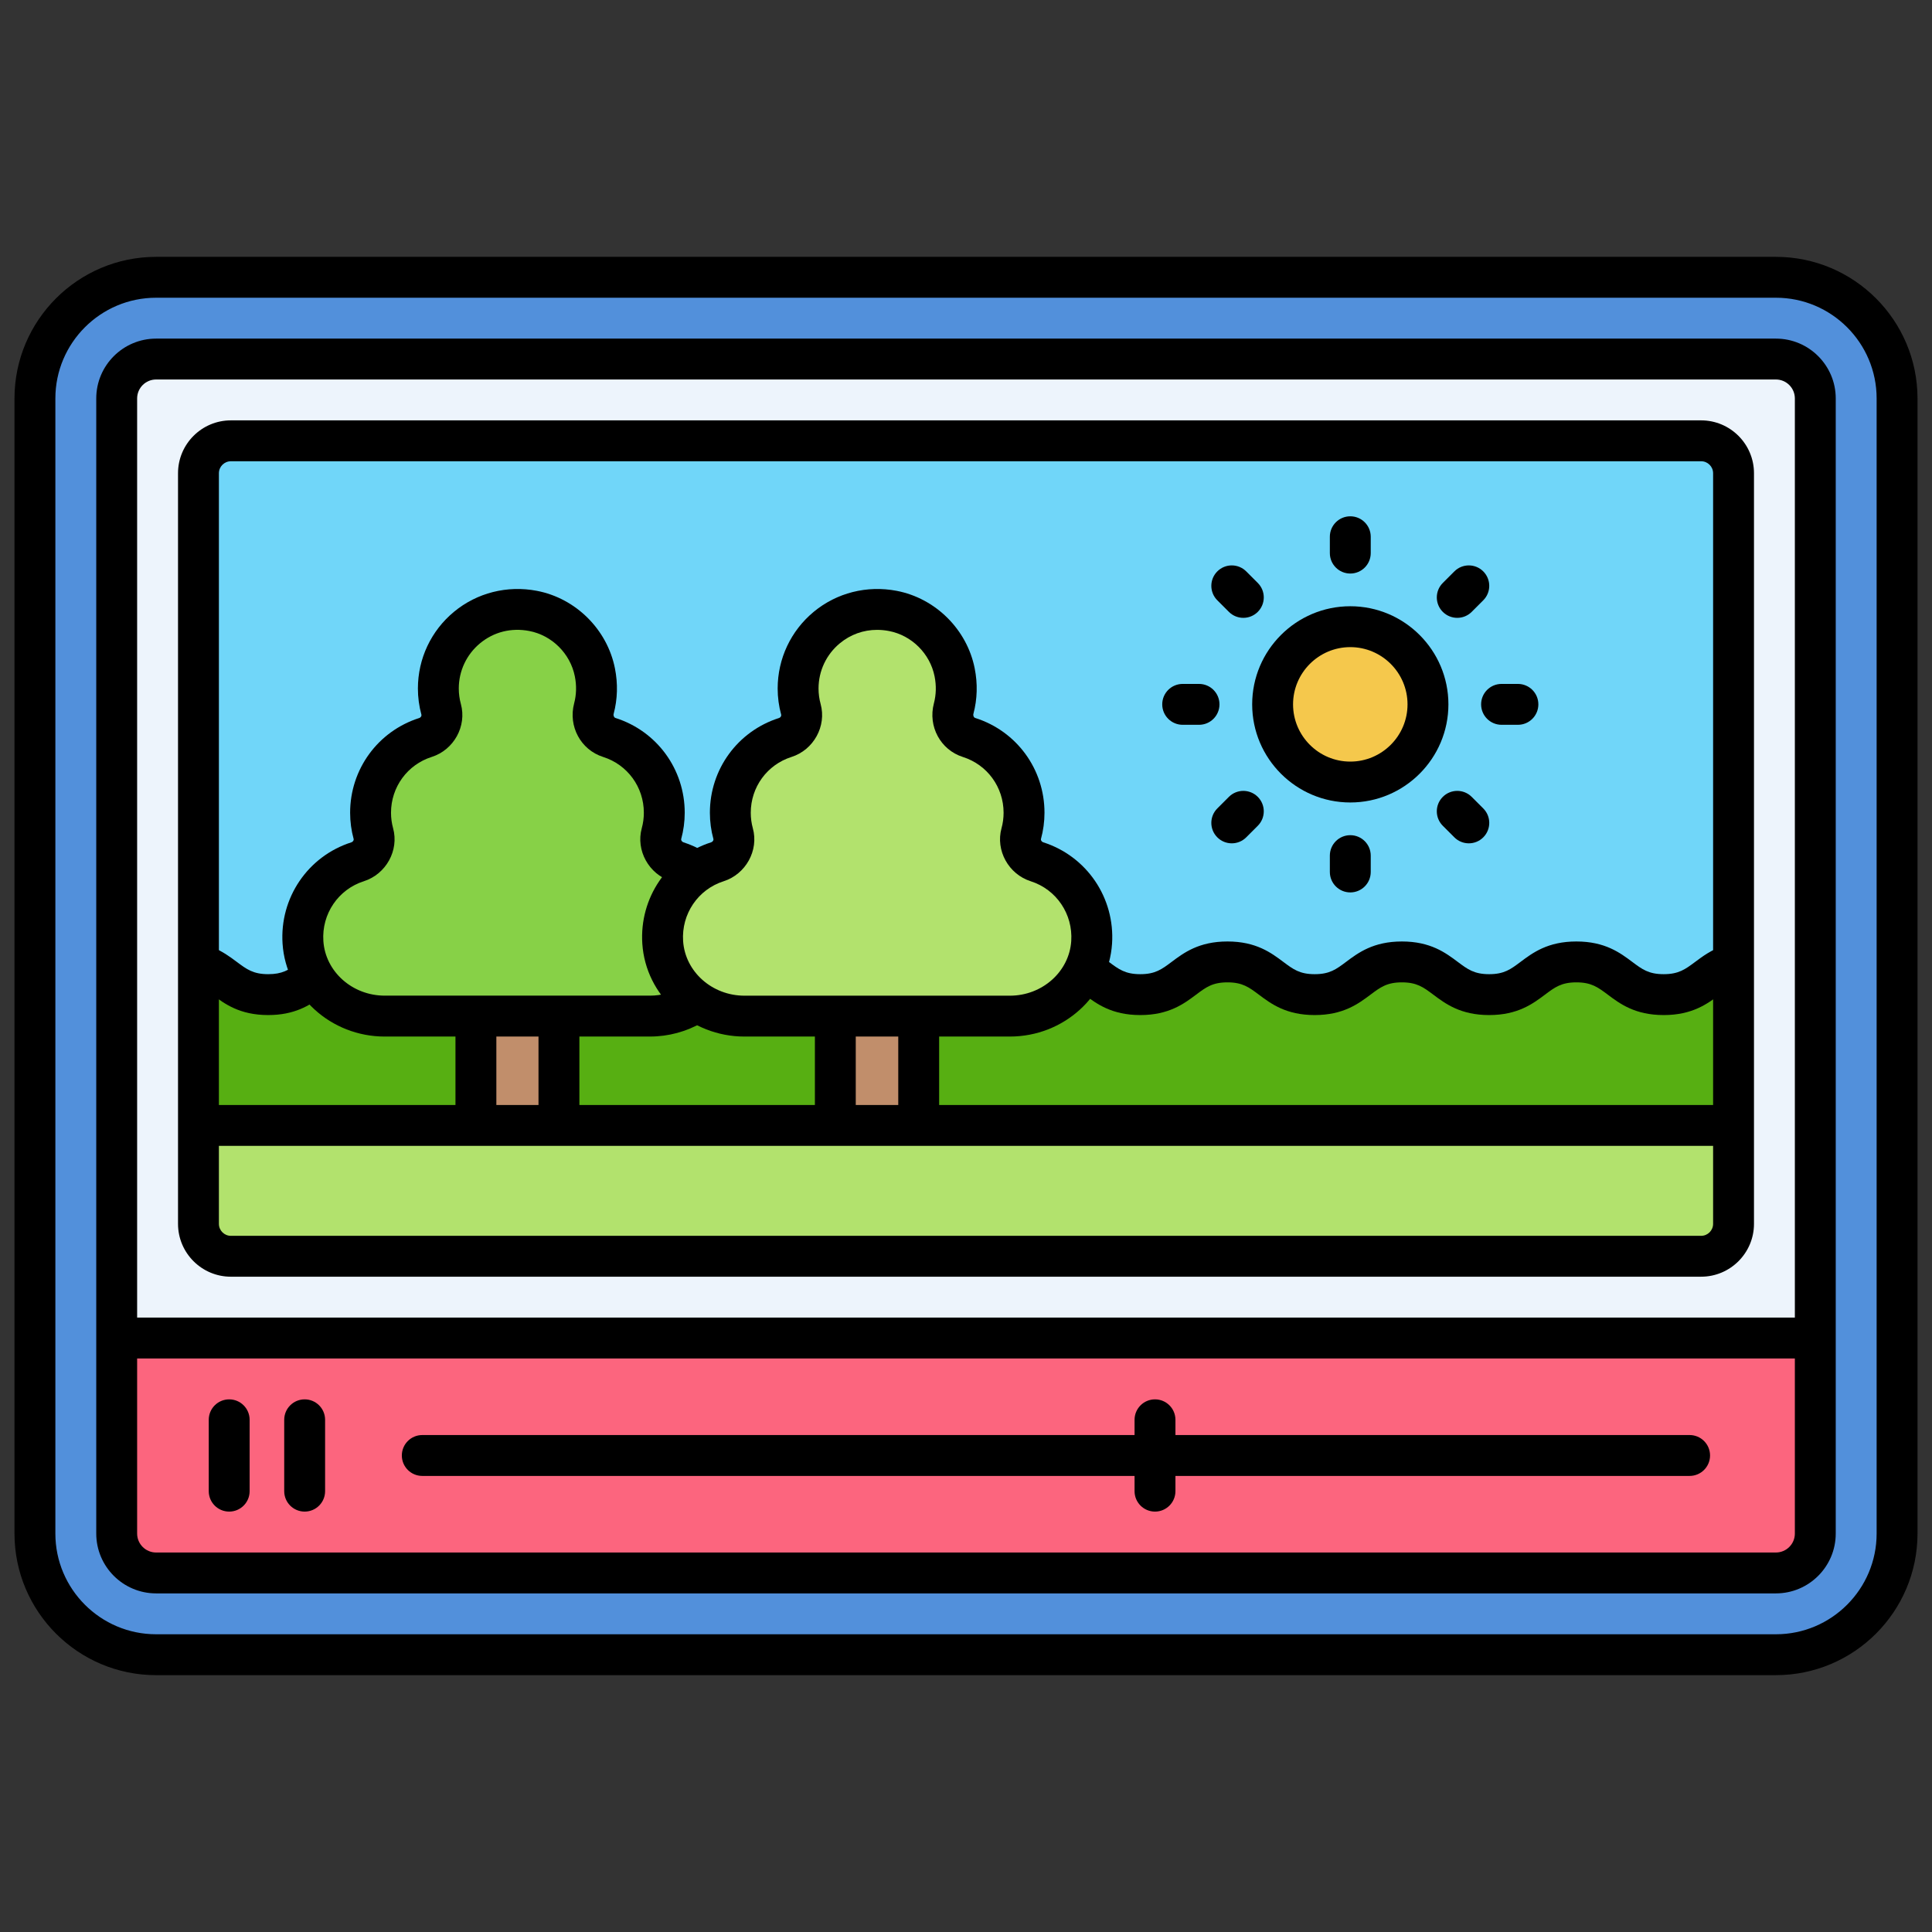 <?xml version="1.0" encoding="UTF-8" standalone="no"?>
<svg
   viewBox="0 0 256 256"
   width="1024px"
   height="1024px"
   version="1.1"
   id="svg89"
   sodipodi:docname="animation-workspace.svg"
   inkscape:version="1.1.2 (b8e25be833, 2022-02-05)"
   xmlns:inkscape="http://www.inkscape.org/namespaces/inkscape"
   xmlns:sodipodi="http://sodipodi.sourceforge.net/DTD/sodipodi-0.dtd"
   xmlns="http://www.w3.org/2000/svg"
   xmlns:svg="http://www.w3.org/2000/svg">
  <rect x="0" y="0" width="256" height="256" fill="#333333" stroke="none"/>
  <defs
     id="defs93" />
  <sodipodi:namedview
     id="namedview91"
     pagecolor="#505050"
     bordercolor="#eeeeee"
     borderopacity="1"
     inkscape:pageshadow="0"
     inkscape:pageopacity="0"
     inkscape:pagecheckerboard="0"
     showgrid="false"
     inkscape:zoom="0.60283615"
     inkscape:cx="428.8064"
     inkscape:cy="228.08851"
     inkscape:window-width="3440"
     inkscape:window-height="1361"
     inkscape:window-x="-9"
     inkscape:window-y="-9"
     inkscape:window-maximized="1"
     inkscape:current-layer="Layer_53" />
  <g
     id="Layer_53">
    <g
       id="g552"
       transform="translate(0.264,-7.234)">
      <path
         fill="#5290db"
         d="M 251.109,60.03 V 210.438 c 0,8.867 -7.187,16.054 -16.054,16.054 H 20.418 c -8.867,0 -16.054,-7.187 -16.054,-16.054 V 60.03 c 0,-8.867 7.187,-16.054 16.054,-16.054 H 235.054 c 8.867,0 16.055,7.187 16.055,16.054 z"
         id="path2"
         style="stroke-width:1.083" />
      <path
         fill="#edf4fc"
         d="m 20.418,54.811 c -2.879,0 -5.22,2.342 -5.22,5.22 V 210.438 c 0,2.879 2.341,5.22 5.22,5.22 H 235.054 c 2.879,0 5.22,-2.342 5.22,-5.22 V 60.03 c 0,-2.879 -2.341,-5.22 -5.22,-5.22 z"
         id="path4"
         style="stroke-width:1.083" />
      <path
         fill="#fc657e"
         d="m 15.198,184.529 v 25.909 c 0,2.879 2.341,5.22 5.22,5.22 H 235.054 c 2.879,0 5.22,-2.342 5.22,-5.22 v -25.909 z"
         id="path6"
         style="stroke-width:1.083" />
      <path
         fill="#70d6f9"
         d="m 26.032,69.94 v 99.459 c 0,2.373 1.923,4.296 4.296,4.296 H 225.143 c 2.373,0 4.296,-1.923 4.296,-4.296 V 69.94 c 0,-2.373 -1.923,-4.296 -4.296,-4.296 H 30.329 c -2.373,0 -4.297,1.923 -4.297,4.296 z"
         id="path8"
         style="stroke-width:1.083" />
      <path
         fill="#b2e26d"
         d="m 137.139,121.424 c -1.557,-0.496 -2.518,-2.151 -2.084,-3.726 0.243,-0.882 0.373,-1.809 0.373,-2.768 0,-4.638 -3.028,-8.629 -7.288,-9.978 -1.592,-0.504 -2.465,-2.208 -2.038,-3.821 0.395,-1.497 0.467,-3.125 0.131,-4.808 -0.814,-4.077 -4.108,-7.355 -8.192,-8.137 -6.697,-1.283 -12.551,3.815 -12.551,10.279 0,0.959 0.13,1.886 0.372,2.767 0.432,1.571 -0.519,3.23 -2.071,3.723 -4.257,1.351 -7.283,5.34 -7.283,9.976 0,0.959 0.13,1.887 0.373,2.768 0.433,1.575 -0.528,3.23 -2.084,3.726 -4.465,1.424 -7.572,5.752 -7.246,10.681 0.368,5.569 5.255,9.769 10.835,9.769 h 35.165 c 5.581,0 10.467,-4.201 10.835,-9.77 0.326,-4.928 -2.781,-9.257 -7.246,-10.68 z"
         id="path10"
         style="stroke-width:1.083" />
      <path
         fill="#87d147"
         d="m 87.55,132.105 c -0.257,-3.871 1.61,-7.364 4.583,-9.378 -0.813,-0.55 -1.704,-0.997 -2.663,-1.303 -1.557,-0.496 -2.518,-2.151 -2.084,-3.726 0.243,-0.881 0.373,-1.809 0.373,-2.768 0,-4.638 -3.028,-8.629 -7.288,-9.978 -1.592,-0.504 -2.465,-2.208 -2.038,-3.821 0.395,-1.497 0.467,-3.125 0.13,-4.808 -0.814,-4.077 -4.108,-7.355 -8.192,-8.136 -6.697,-1.283 -12.551,3.815 -12.551,10.279 0,0.959 0.13,1.886 0.372,2.767 0.432,1.571 -0.519,3.23 -2.071,3.723 -4.257,1.351 -7.283,5.34 -7.283,9.976 0,0.959 0.13,1.887 0.373,2.768 0.433,1.575 -0.528,3.23 -2.084,3.726 -4.465,1.424 -7.572,5.752 -7.246,10.68 0.368,5.569 5.255,9.77 10.835,9.77 h 35.165 c 2.291,0 4.459,-0.717 6.252,-1.938 -2.571,-1.752 -4.364,-4.55 -4.582,-7.832 z"
         id="path12"
         style="stroke-width:1.083" />
      <path
         fill="#57af12"
         d="m 220.178,139.026 c -5.782,0 -5.782,-4.334 -11.565,-4.334 -5.779,0 -5.779,4.334 -11.558,4.334 -5.781,0 -5.781,-4.334 -11.561,-4.334 -5.779,0 -5.779,4.334 -11.557,4.334 -5.777,0 -5.777,-4.334 -11.553,-4.334 -5.777,0 -5.777,4.334 -11.553,4.334 -3.926,0 -5.187,-1.999 -7.403,-3.282 -1.741,3.659 -5.6,6.13 -9.876,6.13 H 98.386 c -2.291,0 -4.46,-0.717 -6.252,-1.938 v 0 c -1.793,1.221 -3.961,1.938 -6.252,1.938 H 50.715 c -3.91,0 -7.473,-2.067 -9.386,-5.218 -1.541,1.146 -2.98,2.369 -6.049,2.369 -4.879,0 -5.648,-3.083 -9.247,-4.044 v 34.418 c 0,2.373 1.923,4.296 4.296,4.296 H 225.144 c 2.373,0 4.296,-1.923 4.296,-4.296 v -34.418 c -3.606,0.959 -4.375,4.044 -9.261,4.044 z"
         id="path14"
         style="stroke-width:1.083" />
      <circle
         cx="178.657"
         cy="100.565"
         r="10.292"
         fill="#f5c84c"
         id="circle16"
         style="stroke-width:1.083" />
      <path
         fill="#b2e26d"
         d="m 26.032,156.361 v 13.039 c 0,2.373 1.923,4.296 4.296,4.296 H 225.143 c 2.373,0 4.296,-1.923 4.296,-4.296 v -13.039 z"
         id="path18"
         style="stroke-width:1.083" />
      <rect
         width="11.002"
         height="14.486"
         x="62.797"
         y="141.874"
         fill="#c18e6b"
         id="rect20"
         style="stroke-width:1.083" />
      <rect
         width="11.002"
         height="14.486"
         x="110.467"
         y="141.874"
         fill="#c18e6b"
         id="rect22"
         style="stroke-width:1.083" />
      <path
         d="M 235.055,229.201 H 20.418 c -10.345,0 -18.762,-8.417 -18.762,-18.762 V 60.03 C 1.656,49.684 10.073,41.268 20.418,41.268 H 235.054 c 10.347,0 18.762,8.417 18.762,18.762 V 210.438 c 0.001,10.347 -8.416,18.762 -18.761,18.762 z M 20.418,46.685 c -7.359,0 -13.345,5.987 -13.345,13.345 V 210.438 c 0,7.359 5.987,13.345 13.345,13.345 H 235.054 c 7.359,0 13.345,-5.987 13.345,-13.345 V 60.03 c 0,-7.359 -5.987,-13.345 -13.345,-13.345 z"
         id="path34"
         style="stroke-width:1.083" />
      <path
         d="m 30.105,207.529 c -1.496,0 -2.709,-1.212 -2.709,-2.709 v -9.455 c 0,-1.496 1.212,-2.709 2.709,-2.709 1.496,0 2.709,1.212 2.709,2.709 v 9.455 c 0,1.496 -1.212,2.709 -2.709,2.709 z"
         id="path36"
         style="stroke-width:1.083" />
      <path
         d="m 40.105,207.529 c -1.496,0 -2.709,-1.212 -2.709,-2.709 v -9.455 c 0,-1.496 1.212,-2.709 2.709,-2.709 1.496,0 2.709,1.212 2.709,2.709 v 9.455 c 0,1.496 -1.212,2.709 -2.709,2.709 z"
         id="path38"
         style="stroke-width:1.083" />
      <path
         d="m 152.779,207.529 c -1.496,0 -2.709,-1.212 -2.709,-2.709 v -9.455 c 0,-1.496 1.212,-2.709 2.709,-2.709 1.496,0 2.709,1.212 2.709,2.709 v 9.455 c 0,1.496 -1.212,2.709 -2.709,2.709 z"
         id="path40"
         style="stroke-width:1.083" />
      <path
         d="M 223.618,202.802 H 55.69 c -1.496,0 -2.709,-1.212 -2.709,-2.709 0,-1.496 1.212,-2.709 2.709,-2.709 H 223.618 c 1.496,0 2.709,1.212 2.709,2.709 0,1.496 -1.212,2.709 -2.709,2.709 z"
         id="path42"
         style="stroke-width:1.083" />
      <path
         d="m 178.657,83.231 c -1.496,0 -2.709,-1.212 -2.709,-2.709 v -2.167 c 0,-1.496 1.212,-2.709 2.709,-2.709 1.496,0 2.709,1.212 2.709,2.709 v 2.167 c 0,1.496 -1.212,2.709 -2.709,2.709 z"
         id="path44"
         style="stroke-width:1.083" />
      <path
         d="m 178.657,125.484 c -1.496,0 -2.709,-1.212 -2.709,-2.709 v -2.167 c 0,-1.496 1.212,-2.709 2.709,-2.709 1.496,0 2.709,1.212 2.709,2.709 v 2.167 c 0,1.496 -1.212,2.709 -2.709,2.709 z"
         id="path46"
         style="stroke-width:1.083" />
      <path
         d="m 164.485,89.102 c -0.693,0 -1.386,-0.264 -1.915,-0.793 l -1.533,-1.533 c -1.058,-1.058 -1.058,-2.772 0,-3.83 1.058,-1.057 2.772,-1.058 3.83,0 l 1.533,1.533 c 1.058,1.058 1.058,2.772 0,3.83 -0.529,0.529 -1.221,0.793 -1.914,0.793 z"
         id="path48"
         style="stroke-width:1.083" />
      <path
         d="m 194.362,118.979 c -0.693,0 -1.386,-0.264 -1.915,-0.793 l -1.533,-1.533 c -1.058,-1.058 -1.058,-2.772 0,-3.83 1.058,-1.057 2.772,-1.058 3.83,0 l 1.533,1.533 c 1.058,1.058 1.058,2.772 0,3.83 -0.529,0.529 -1.221,0.793 -1.914,0.793 z"
         id="path50"
         style="stroke-width:1.083" />
      <path
         d="m 158.614,103.274 h -2.167 c -1.496,0 -2.709,-1.212 -2.709,-2.709 0,-1.496 1.212,-2.709 2.709,-2.709 h 2.167 c 1.496,0 2.709,1.212 2.709,2.709 0,1.496 -1.212,2.709 -2.709,2.709 z"
         id="path52"
         style="stroke-width:1.083" />
      <path
         d="m 200.867,103.274 h -2.167 c -1.496,0 -2.709,-1.212 -2.709,-2.709 0,-1.496 1.212,-2.709 2.709,-2.709 h 2.167 c 1.496,0 2.709,1.212 2.709,2.709 0,1.496 -1.212,2.709 -2.709,2.709 z"
         id="path54"
         style="stroke-width:1.083" />
      <path
         d="m 162.952,118.979 c -0.693,0 -1.386,-0.264 -1.915,-0.793 -1.058,-1.058 -1.058,-2.772 0,-3.83 l 1.533,-1.533 c 1.058,-1.058 2.772,-1.058 3.83,0 1.057,1.058 1.058,2.772 0,3.83 l -1.533,1.533 c -0.529,0.529 -1.221,0.793 -1.914,0.793 z"
         id="path56"
         style="stroke-width:1.083" />
      <path
         d="m 192.829,89.102 c -0.693,0 -1.386,-0.264 -1.915,-0.793 -1.058,-1.058 -1.058,-2.772 0,-3.83 l 1.533,-1.533 c 1.058,-1.058 2.772,-1.058 3.83,0 1.057,1.058 1.058,2.772 0,3.83 l -1.533,1.533 c -0.529,0.529 -1.221,0.793 -1.914,0.793 z"
         id="path58"
         style="stroke-width:1.083" />
      <path
         d="M 235.055,218.366 H 20.418 c -4.372,0 -7.928,-3.557 -7.928,-7.928 V 60.03 c 0,-4.372 3.557,-7.928 7.928,-7.928 H 235.054 c 4.372,0 7.927,3.557 7.927,7.928 V 210.438 c 0.001,4.372 -3.555,7.928 -7.926,7.928 z M 20.418,57.519 c -1.385,0 -2.511,1.127 -2.511,2.511 V 210.438 c 0,1.385 1.127,2.511 2.511,2.511 H 235.054 c 1.384,0 2.51,-1.127 2.51,-2.511 V 60.03 c 0,-1.385 -1.127,-2.511 -2.51,-2.511 z"
         id="path60"
         style="stroke-width:1.083" />
      <path
         d="M 239.509,187.238 H 16.01 c -1.496,0 -2.709,-1.212 -2.709,-2.709 0,-1.496 1.212,-2.709 2.709,-2.709 H 239.509 c 1.496,0 2.709,1.212 2.709,2.709 0,1.496 -1.212,2.709 -2.709,2.709 z"
         id="path62"
         style="stroke-width:1.083" />
      <path
         d="M 225.144,176.404 H 30.329 c -3.862,0 -7.004,-3.142 -7.004,-7.004 V 69.939 c 0,-3.861 3.142,-7.004 7.004,-7.004 H 225.144 c 3.861,0 7.004,3.142 7.004,7.004 v 99.46 c 0,3.862 -3.142,7.004 -7.004,7.004 z M 30.329,68.353 c -0.875,0 -1.587,0.712 -1.587,1.587 v 99.46 c 0,0.875 0.712,1.587 1.587,1.587 H 225.144 c 0.875,0 1.587,-0.712 1.587,-1.587 V 69.939 c 0,-0.875 -0.712,-1.587 -1.587,-1.587 H 30.329 Z"
         id="path64"
         style="stroke-width:1.083" />
      <path
         d="M 133.55,144.583 H 98.385 c -7.134,0 -13.081,-5.402 -13.538,-12.299 -0.402,-6.071 3.351,-11.599 9.126,-13.441 0.205,-0.066 0.334,-0.289 0.296,-0.426 -0.312,-1.133 -0.469,-2.305 -0.469,-3.487 0,-5.77 3.686,-10.817 9.171,-12.559 0.196,-0.063 0.316,-0.285 0.278,-0.424 -0.312,-1.132 -0.469,-2.304 -0.469,-3.484 0,-3.946 1.745,-7.652 4.789,-10.168 3.043,-2.515 7.044,-3.526 10.98,-2.772 5.155,0.987 9.31,5.114 10.338,10.267 0.407,2.038 0.351,4.067 -0.168,6.03 -0.063,0.236 0.046,0.486 0.238,0.548 5.49,1.738 9.179,6.785 9.179,12.56 0,1.18 -0.158,2.353 -0.47,3.486 -0.038,0.138 0.091,0.361 0.296,0.427 v 0 c 5.775,1.842 9.527,7.368 9.126,13.44 -0.456,6.899 -6.402,12.301 -13.536,12.301 z M 115.954,90.694 c -1.808,0 -3.52,0.61 -4.934,1.779 -1.794,1.483 -2.823,3.668 -2.823,5.992 0,0.694 0.092,1.384 0.275,2.049 0.808,2.941 -0.925,6.091 -3.865,7.022 -3.225,1.024 -5.392,3.996 -5.392,7.395 0,0.697 0.092,1.386 0.275,2.05 0.808,2.935 -0.93,6.086 -3.873,7.024 -3.396,1.083 -5.602,4.341 -5.366,7.923 0.269,4.06 3.841,7.239 8.132,7.239 h 35.165 c 4.291,0 7.863,-3.181 8.133,-7.24 0.236,-3.581 -1.97,-6.838 -5.367,-7.922 v 0 c -2.944,-0.938 -4.68,-4.09 -3.872,-7.025 0.182,-0.663 0.275,-1.353 0.275,-2.049 0,-3.402 -2.169,-6.374 -5.398,-7.395 -2.957,-0.938 -4.642,-4.054 -3.839,-7.095 0.306,-1.159 0.338,-2.366 0.093,-3.587 -0.602,-3.017 -3.03,-5.431 -6.044,-6.009 -0.53,-0.101 -1.057,-0.151 -1.576,-0.151 z"
         id="path66"
         style="stroke-width:1.083" />
      <path
         d="M 85.88,144.583 H 50.715 c -7.134,0 -13.081,-5.402 -13.538,-12.3 -0.402,-6.071 3.351,-11.599 9.126,-13.439 0.204,-0.066 0.334,-0.29 0.295,-0.428 -0.311,-1.132 -0.469,-2.304 -0.469,-3.486 0,-5.77 3.686,-10.817 9.171,-12.559 0.193,-0.062 0.316,-0.287 0.278,-0.423 -0.311,-1.132 -0.469,-2.304 -0.469,-3.485 0,-3.946 1.745,-7.652 4.789,-10.168 3.043,-2.515 7.045,-3.526 10.98,-2.772 5.155,0.987 9.31,5.114 10.338,10.267 0.407,2.038 0.351,4.067 -0.168,6.03 -0.063,0.236 0.047,0.486 0.238,0.548 5.489,1.738 9.178,6.785 9.178,12.56 0,1.18 -0.158,2.353 -0.469,3.486 -0.038,0.138 0.091,0.362 0.297,0.428 0.98,0.312 1.937,0.752 2.84,1.306 1.275,0.783 1.674,2.451 0.892,3.725 -0.782,1.274 -2.449,1.673 -3.725,0.892 -0.529,-0.325 -1.084,-0.581 -1.651,-0.762 -2.945,-0.94 -4.681,-4.091 -3.875,-7.025 0.183,-0.664 0.275,-1.354 0.275,-2.05 0,-3.402 -2.169,-6.374 -5.398,-7.395 -2.957,-0.938 -4.642,-4.054 -3.839,-7.095 0.306,-1.159 0.338,-2.366 0.093,-3.587 -0.602,-3.017 -3.03,-5.431 -6.044,-6.009 -2.377,-0.454 -4.689,0.122 -6.51,1.627 -1.794,1.483 -2.823,3.668 -2.823,5.992 0,0.696 0.092,1.384 0.275,2.049 0.809,2.94 -0.925,6.091 -3.863,7.022 -3.225,1.024 -5.392,3.996 -5.392,7.395 0,0.697 0.092,1.386 0.275,2.05 0.807,2.934 -0.93,6.086 -3.872,7.025 -3.399,1.082 -5.604,4.339 -5.367,7.921 0.269,4.06 3.841,7.24 8.132,7.24 h 35.165 c 1.466,0 2.92,-0.393 4.205,-1.139 1.295,-0.749 2.952,-0.309 3.702,0.986 0.75,1.294 0.309,2.951 -0.986,3.701 -2.107,1.224 -4.5,1.871 -6.919,1.871 z"
         id="path68"
         style="stroke-width:1.083" />
      <path
         d="m 35.279,141.735 c -3.789,0 -5.794,-1.498 -7.405,-2.702 -0.714,-0.533 -1.332,-0.995 -2.056,-1.276 -1.394,-0.543 -2.084,-2.113 -1.542,-3.507 0.543,-1.393 2.115,-2.079 3.506,-1.542 1.412,0.55 2.433,1.313 3.334,1.985 1.31,0.978 2.174,1.625 4.164,1.625 1.828,0 2.706,-0.55 3.837,-1.389 1.203,-0.889 2.899,-0.638 3.789,0.564 0.891,1.2 0.639,2.898 -0.563,3.789 -1.601,1.186 -3.6,2.453 -7.063,2.453 z"
         id="path70"
         style="stroke-width:1.083" />
      <path
         d="m 220.178,141.735 c -3.794,0 -5.798,-1.502 -7.407,-2.709 -1.307,-0.978 -2.169,-1.625 -4.158,-1.625 -1.987,0 -2.849,0.647 -4.154,1.625 -1.609,1.207 -3.612,2.709 -7.404,2.709 -3.792,0 -5.795,-1.502 -7.405,-2.709 -1.306,-0.978 -2.168,-1.625 -4.156,-1.625 -1.986,0 -2.848,0.647 -4.153,1.625 -1.609,1.206 -3.612,2.709 -7.404,2.709 -3.791,0 -5.794,-1.502 -7.402,-2.709 -1.304,-0.978 -2.167,-1.625 -4.153,-1.625 -1.985,0 -2.847,0.647 -4.152,1.625 -1.608,1.206 -3.61,2.709 -7.402,2.709 -3.792,0 -5.796,-1.502 -7.406,-2.707 -0.316,-0.237 -0.631,-0.475 -0.966,-0.698 -1.246,-0.827 -1.587,-2.507 -0.759,-3.754 0.827,-1.246 2.508,-1.588 3.754,-0.759 0.423,0.28 0.821,0.576 1.22,0.875 1.307,0.979 2.17,1.626 4.158,1.626 1.985,0 2.847,-0.647 4.152,-1.625 1.608,-1.206 3.61,-2.709 7.402,-2.709 3.792,0 5.795,1.503 7.403,2.709 1.304,0.978 2.167,1.625 4.152,1.625 1.987,0 2.849,-0.647 4.154,-1.625 1.609,-1.207 3.611,-2.709 7.403,-2.709 3.793,0 5.796,1.502 7.406,2.709 1.306,0.978 2.168,1.625 4.155,1.625 1.987,0 2.849,-0.647 4.154,-1.625 1.609,-1.207 3.612,-2.709 7.404,-2.709 3.793,0 5.797,1.502 7.406,2.707 1.307,0.979 2.17,1.626 4.159,1.626 1.993,0 2.861,-0.647 4.173,-1.625 1.004,-0.749 2.143,-1.599 3.794,-2.149 1.423,-0.471 2.954,0.295 3.427,1.713 0.473,1.419 -0.294,2.953 -1.713,3.427 -0.826,0.274 -1.463,0.75 -2.27,1.352 -1.612,1.203 -3.621,2.7 -7.412,2.7 z"
         id="path72"
         style="stroke-width:1.083" />
      <path
         d="m 178.657,113.566 c -7.169,0 -13.001,-5.832 -13.001,-13.001 0,-7.169 5.832,-13.001 13.001,-13.001 7.169,0 13.001,5.832 13.001,13.001 0,7.169 -5.832,13.001 -13.001,13.001 z m 0,-20.585 c -4.181,0 -7.584,3.403 -7.584,7.584 0,4.181 3.403,7.584 7.584,7.584 4.181,0 7.584,-3.403 7.584,-7.584 0,-4.181 -3.403,-7.584 -7.584,-7.584 z"
         id="path74"
         style="stroke-width:1.083" />
      <path
         d="M 228.392,159.069 H 27.081 c -1.496,0 -2.709,-1.212 -2.709,-2.709 0,-1.496 1.212,-2.709 2.709,-2.709 h 201.312 c 1.496,0 2.709,1.212 2.709,2.709 0,1.496 -1.213,2.709 -2.71,2.709 z"
         id="path76"
         style="stroke-width:1.083" />
      <path
         d="m 73.799,157.986 c -1.496,0 -2.709,-1.212 -2.709,-2.709 v -11.963 c 0,-1.496 1.212,-2.709 2.709,-2.709 1.496,0 2.709,1.212 2.709,2.709 v 11.963 c 0,1.496 -1.212,2.709 -2.709,2.709 z"
         id="path78"
         style="stroke-width:1.083" />
      <path
         d="m 62.797,157.986 c -1.496,0 -2.709,-1.212 -2.709,-2.709 v -11.872 c 0,-1.496 1.212,-2.709 2.709,-2.709 1.496,0 2.709,1.212 2.709,2.709 v 11.872 c 0,1.496 -1.213,2.709 -2.709,2.709 z"
         id="path80"
         style="stroke-width:1.083" />
      <path
         d="m 121.469,157.919 c -1.496,0 -2.709,-1.212 -2.709,-2.709 v -11.715 c 0,-1.496 1.212,-2.709 2.709,-2.709 1.496,0 2.709,1.212 2.709,2.709 v 11.715 c 0,1.496 -1.212,2.709 -2.709,2.709 z"
         id="path82"
         style="stroke-width:1.083" />
      <g
         id="g86"
         transform="matrix(1.083,0,0,1.083,-10.94,-3.442)">
        <path
           d="m 112.06,148.938 c -1.381,0 -2.5,-1.119 -2.5,-2.5 v -11.063 c 0,-1.381 1.119,-2.5 2.5,-2.5 1.381,0 2.5,1.119 2.5,2.5 v 11.063 c 0,1.38 -1.12,2.5 -2.5,2.5 z"
           id="path84" />
      </g>
    </g>
  </g>
</svg>
